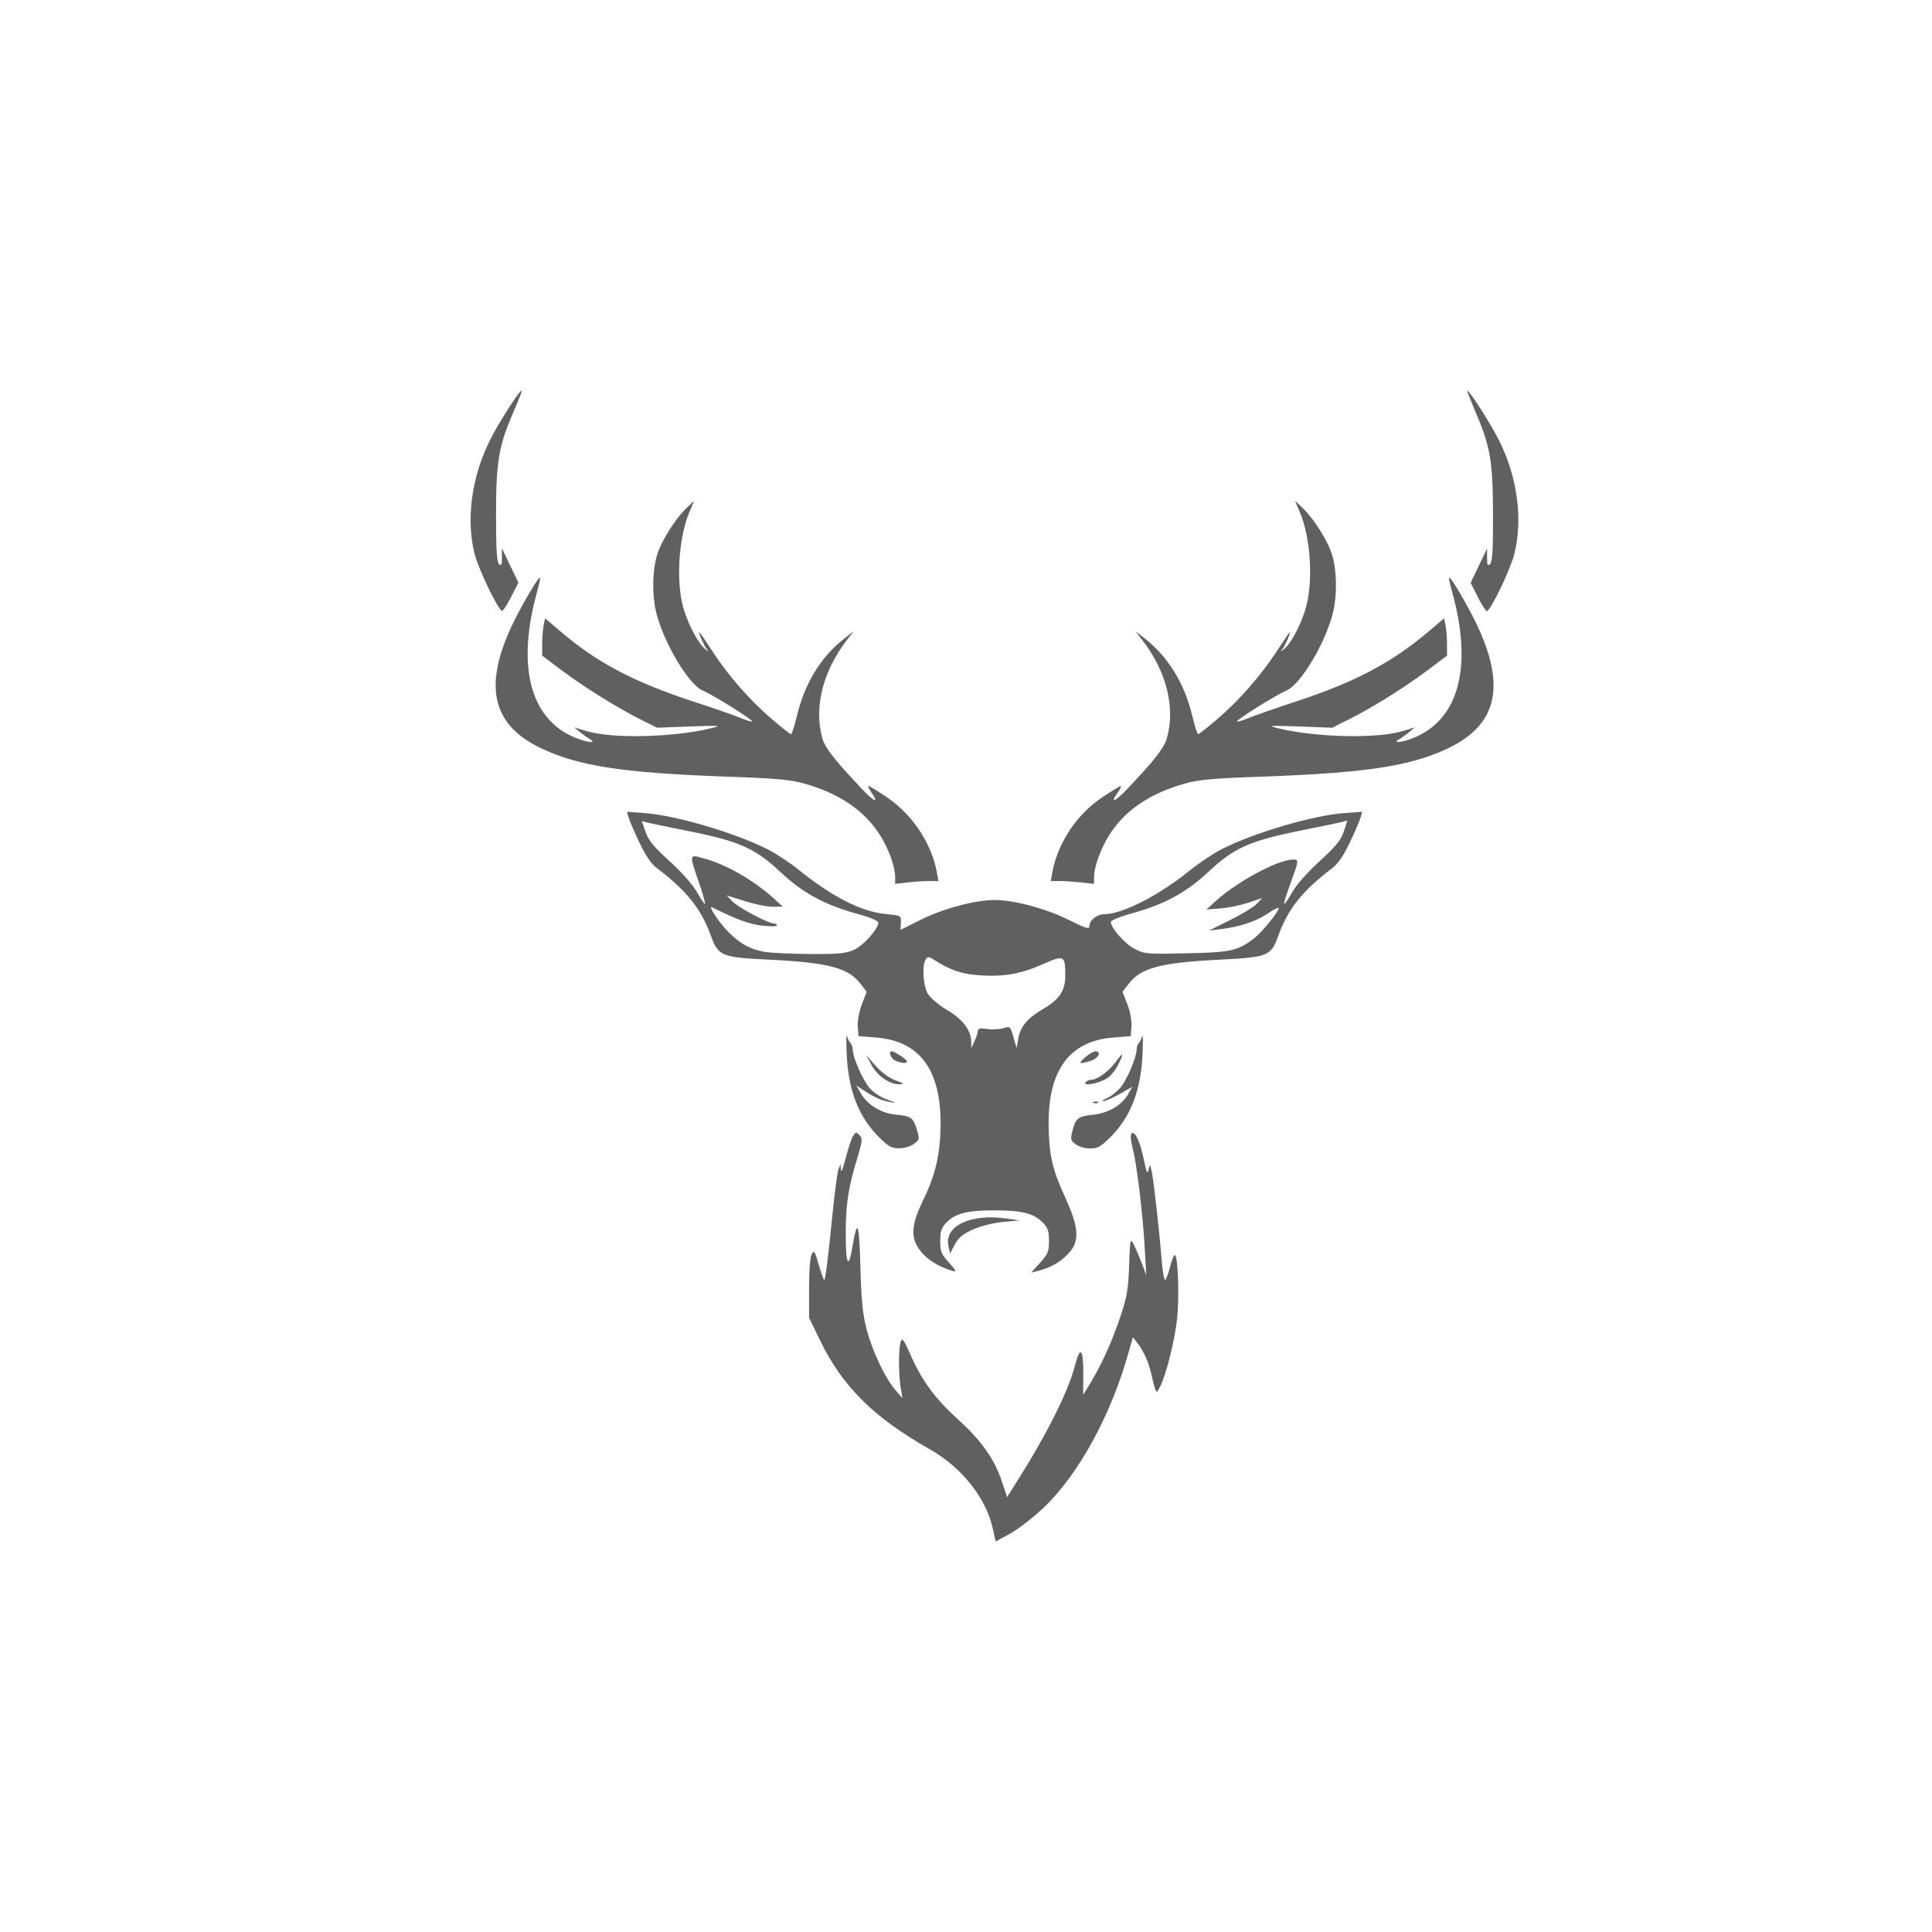 <?xml version="1.0" encoding="UTF-8" standalone="no" ?>
<!DOCTYPE svg PUBLIC "-//W3C//DTD SVG 1.1//EN" "http://www.w3.org/Graphics/SVG/1.1/DTD/svg11.dtd">
<svg xmlns="http://www.w3.org/2000/svg" xmlns:xlink="http://www.w3.org/1999/xlink" version="1.1" width="1080" height="1080" viewBox="0 0 1080 1080" xml:space="preserve">
<desc>Created with Fabric.js 5.2.4</desc>
<defs>
</defs>
<rect x="0" y="0" width="100%" height="100%" fill="transparent"></rect>
<g transform="matrix(1 0 0 1 540 540)" id="6cc151e7-1740-4cb5-a59e-df76bc11cb4f"  >
<rect style="stroke: none; stroke-width: 1; stroke-dasharray: none; stroke-linecap: butt; stroke-dashoffset: 0; stroke-linejoin: miter; stroke-miterlimit: 4; fill: rgb(255,255,255); fill-rule: nonzero; opacity: 1; visibility: hidden;" vector-effect="non-scaling-stroke"  x="-540" y="-540" rx="0" ry="0" width="1080" height="1080" />
</g>
<g transform="matrix(1 0 0 1 540 540)" id="d5fddaa6-d89f-4041-a849-546e3f82fab8"  >
</g>
<g transform="matrix(1 0 0 1 555.47 747.46)"  >
<path style="stroke: none; stroke-width: 1; stroke-dasharray: none; stroke-linecap: butt; stroke-dashoffset: 0; stroke-linejoin: miter; stroke-miterlimit: 4; fill: rgb(96,96,96); fill-rule: nonzero; opacity: 1;" vector-effect="non-scaling-stroke"  transform=" translate(-749.49, -618.26)" d="M 850.7 572.4 C 850.2 572.4 849 575.4 848.1 579 C 847.2 582.6 845.9 585.9 845.4 586.3 C 844.9 586.7 843.9 581.7 843.4 575.4 C 842.2 559.8 838.9 530.3 837.8 525.4 C 836.9 521.4 836.9 521.4 836.1 524.7 C 835.4 527.3 834.9 526.3 833.5 519.4 C 831.5 509.3 828.4 502.6 826.6 504.4 C 825.8 505.2 826.1 508.5 827.3 513.3 C 829.6 522.1 832.9 549.5 834 569.7 L 834.8 583.6 L 832.3 577 C 830.9 573.4 828.9 568.6 827.8 566.5 C 825.9 562.8 825.7 563.3 825.2 578.4 C 824.7 592.1 824 596.1 819.8 608.3 C 815.2 621.9 809.1 635.1 802.6 645.5 L 799.5 650.5 L 799.6 640.2 C 799.7 624.8 798 622.4 795 633.9 C 791.2 648.8 779.1 672.8 761.9 699.9 L 757 707.7 L 754.1 699 C 749.9 686.4 742.8 676.3 729.7 664.4 C 716.7 652.6 709.2 642.4 702.9 627.9 C 699.4 619.9 698.4 618.5 697.6 620.6 C 696.3 623.9 696.2 638.7 697.5 646.4 L 698.5 652.4 L 694.5 647.8 C 688.8 641.1 681.7 626.3 678.5 614 C 676.3 605.7 675.5 598 675 579.1 C 674.3 553.8 673.3 551.3 670.5 568 C 668.3 580.9 666.8 577.7 666.8 560.3 C 666.8 544.2 668.1 535.3 673 519 C 676.2 508.4 676.3 507.2 674.4 505.3 C 672.5 503.4 672.2 503.5 670.6 506.4 C 669.7 508.1 667.9 513.7 666.6 518.8 C 665.3 523.9 664.2 526.6 664.1 524.8 L 663.9 521.5 L 662.7 524.5 C 662 526.2 660.2 540.9 658.6 557.2 C 657 573.5 655.3 586.6 654.8 586.3 C 654.3 586 652.9 582 651.6 577.5 C 649.6 570.3 649.1 569.6 647.8 571.8 C 646.9 573.4 646.3 580.9 646.3 590.9 L 646.3 607.4 L 652.4 620 C 664.9 645.8 682.3 663.1 713.7 680.9 C 731.6 691 745.2 708.1 749 725.3 L 750.6 732.5 L 758.5 728.2 C 762.9 725.8 771.1 719.5 776.8 714.2 L 776.8 714.2 C 796.7 695.6 815.2 661.9 825.1 626.1 L 827.3 618.3 L 829.8 621.5 C 833.4 626.2 836 631.9 837.7 639.3 C 840.3 650.3 840.3 650.2 842.3 646.4 C 845.8 639.8 850.7 620.4 852.1 607.4 C 853.3 594.7 852.5 572.4 850.7 572.4 z" stroke-linecap="round" />
</g>
<g transform="matrix(1 0 0 1 555.99 582.6)"  >
<path style="stroke: none; stroke-width: 1; stroke-dasharray: none; stroke-linecap: butt; stroke-dashoffset: 0; stroke-linejoin: miter; stroke-miterlimit: 4; fill: rgb(96,96,96); fill-rule: nonzero; opacity: 1;" vector-effect="non-scaling-stroke"  transform=" translate(-750, -453.4)" d="M 877.1 345.4 C 872.4 347.8 864 353.4 858.6 357.8 C 841.9 371.3 821.5 381.7 811.7 381.8 C 807.3 381.8 803 385.1 803 388.5 C 803 390.4 801 389.8 791.6 385.1 C 779.1 378.8 760.8 373.9 750 373.9 C 739.2 373.9 720.9 378.8 708.6 385 L 697.4 390.6 L 697.6 386.6 C 697.8 382.6 697.8 382.6 688.8 381.7 C 675.2 380.3 659 372 640.2 356.8 C 635.5 353 627.7 347.9 623 345.5 C 605 336.4 571.9 326.6 554.3 325.3 L 544.5 324.6 L 545.4 327.8 C 545.9 329.5 548.6 335.8 551.4 341.7 C 555 349.3 557.9 353.6 561.5 356.3 C 577.9 368.7 586 379 591.3 393.6 C 595.5 405.3 597.1 406 624.8 407.3 C 657.1 408.9 668.3 411.9 675 420.7 L 678.5 425.2 L 675.8 432.2 C 674.3 436.3 673.3 441.5 673.5 444.6 L 673.9 450 L 683.9 450.8 C 708.3 452.8 720.1 469 719.8 499.9 C 719.6 516.1 717 527.4 710.2 541.4 C 703.6 555 702.9 561.9 707.6 568.8 C 710.9 573.6 715.8 577.2 722.9 580 C 729.3 582.5 729.5 582.1 724.4 576.5 C 720.2 571.9 719.6 570.3 719.6 564.5 C 719.6 558.9 720.2 557.2 723.3 554 C 728.3 549 734.9 547.4 750 547.4 C 765.1 547.4 771.7 549 776.7 554 C 779.8 557.1 780.4 558.9 780.4 564.5 C 780.4 570.4 779.8 571.9 775.4 576.7 L 770.4 582.2 L 774.4 581.2 C 781.1 579.5 786.4 576.6 791.1 571.7 C 797.7 564.9 797.3 557.2 789.3 539.8 C 782.2 524.4 780.4 516.3 780.2 499.5 C 779.9 469 791.9 452.8 816.1 450.8 L 826.1 450 L 826.5 444.6 C 826.7 441.4 825.8 436.2 824.2 432.2 L 821.5 425.2 L 825 420.7 C 831.7 411.9 842.9 408.9 875.2 407.3 C 902.9 405.9 904.6 405.3 908.7 393.6 C 914 378.9 922.1 368.7 938.5 356.3 C 942 353.6 945 349.3 948.6 341.7 C 951.4 335.8 954.1 329.5 954.6 327.8 L 955.5 324.6 L 945.7 325.3 C 928.2 326.5 895.1 336.3 877.1 345.4 z M 671.5 401.7 C 666.8 403.8 663 404.2 646.8 404.1 C 636.2 404 624.9 403.5 621.5 402.9 L 621.5 402.9 C 613.3 401.5 607.9 398.5 601.1 391.7 C 595.9 386.5 589.5 376.7 592.1 378 C 605.8 384.8 612.6 387.3 619.8 388.2 C 624.5 388.8 628.3 388.7 628.3 388.1 C 628.3 387.5 627.5 387 626.5 387 C 623.4 387 606.5 378 603.3 374.6 L 600.2 371.3 L 610.3 374.5 C 615.9 376.3 622.9 377.7 626 377.7 L 631.6 377.6 L 626.3 372.8 C 614.8 362.5 599.6 353.8 586.9 350.5 C 579.2 348.4 579.3 348.2 584.6 363.8 C 586.8 370.2 588.4 375.7 588.1 376 C 587.8 376.3 585.8 373.4 583.6 369.5 C 581.3 365.3 575 358.3 568.3 352.2 C 559.5 344.2 556.5 340.6 554.9 335.9 L 552.8 329.8 L 555.8 330.6 C 557.5 331 567.9 333.2 579 335.4 C 607.2 341 616.3 345.1 630.3 358.3 C 642.9 370.1 655.1 376.7 674.1 381.9 C 680.1 383.5 685 385.6 685 386.5 C 685.1 389.9 676.8 399.3 671.5 401.7 z M 777 434.9 C 768.2 440.1 764.5 444.5 763.2 451.5 L 762.3 456.6 L 760.5 450.5 C 758.8 444.5 758.7 444.4 754.7 445.6 C 752.5 446.3 748.4 446.4 745.7 446 C 742 445.4 740.7 445.7 740.7 447 C 740.7 448 739.8 450.6 738.8 452.7 L 737 456.7 L 736.9 452.6 L 736.9 452.6 C 736.7 446.5 731.8 440.2 723.1 435.2 C 718.9 432.7 714.3 428.8 712.8 426.5 C 710 422 709.3 410.6 711.5 407.1 C 712.6 405.4 713.2 405.4 716.4 407.5 C 725.4 413.3 732.1 415.5 743.1 416.1 C 756.1 416.8 765.5 415 778.1 409.3 C 788.6 404.6 789.5 405.1 789.5 415.6 C 789.7 424.3 786.4 429.5 777 434.9 z M 945.1 335.9 C 943.5 340.6 940.5 344.2 931.7 352.2 C 925 358.3 918.8 365.3 916.4 369.5 C 914.2 373.4 912.2 376.3 911.9 376 C 911.6 375.7 913.2 370.6 915.4 364.6 C 920.1 351.8 920.2 351.3 916.8 351.3 C 908.5 351.3 885.8 363.5 873.7 374.4 L 868.4 379.2 L 876.3 378.6 C 880.7 378.3 887.7 376.8 891.9 375.4 L 899.6 372.8 L 896.6 376 C 894.9 377.8 888.2 381.9 881.7 385.1 L 869.8 391 L 876.4 390.2 C 887.1 388.9 896 385.9 902.3 381.7 C 905.5 379.5 908.4 378 908.7 378.3 C 909.7 379.3 899.6 391.9 895 395.4 C 885.9 402.3 882.1 403.2 857.3 403.7 C 835.4 404.2 833.8 404.1 828.4 401.3 L 828.4 401.3 C 822.9 398.5 815 389.6 815 386.2 C 815 385.3 819.9 383.3 825.9 381.6 C 844.8 376.5 857.1 369.8 869.7 358 C 883.7 344.8 892.8 340.8 921 335.1 C 932.1 332.9 942.6 330.7 944.2 330.3 L 947.2 329.5 L 945.1 335.9 z" stroke-linecap="round" />
</g>
<g transform="matrix(1 0 0 1 549.9 690.65)"  >
<path style="stroke: none; stroke-width: 1; stroke-dasharray: none; stroke-linecap: butt; stroke-dashoffset: 0; stroke-linejoin: miter; stroke-miterlimit: 4; fill: rgb(96,96,96); fill-rule: nonzero; opacity: 1;" vector-effect="non-scaling-stroke"  transform=" translate(-743.92, -561.44)" d="M 737.6 558.2 C 741.9 556.2 748.8 554.5 754.4 553.9 L 763.9 553 L 756.2 551.9 C 736.5 549.1 721.8 556.2 724.2 567.3 L 725.1 571.6 L 727.7 566.6 C 729.7 562.8 732.1 560.7 737.6 558.2 L 737.6 558.2 z" stroke-linecap="round" />
</g>
<g transform="matrix(1 0 0 1 493.33 610.36)"  >
<path style="stroke: none; stroke-width: 1; stroke-dasharray: none; stroke-linecap: butt; stroke-dashoffset: 0; stroke-linejoin: miter; stroke-miterlimit: 4; fill: rgb(96,96,96); fill-rule: nonzero; opacity: 1;" vector-effect="non-scaling-stroke"  transform=" translate(-687.34, -481.16)" d="M 669.4 453.8 C 668.7 453.1 667.9 451.4 667.5 449.9 C 667.1 448.4 667 452.9 667.3 459.8 C 668.2 480.3 673.9 495 685.2 506.3 C 690.7 511.8 692.4 512.7 696.7 512.7 C 699.5 512.7 703.1 511.6 705 510.2 L 705 510.2 C 708 507.9 708.1 507.4 706.6 502.4 C 704.6 495.6 703.2 494.6 694.8 493.9 C 686.6 493.1 679.1 488.6 675.3 482.1 L 672.7 477.6 L 676.6 480.2 C 682.9 484.3 687.1 486.2 691.9 486.9 C 695.5 487.5 695.1 487.2 690.3 485.6 C 686.7 484.4 682.5 481.7 680.2 479.1 C 676.3 474.6 670.7 461.9 670.7 457.4 C 670.6 456.1 670 454.5 669.4 453.8 z" stroke-linecap="round" />
</g>
<g transform="matrix(1 0 0 1 618.82 610.46)"  >
<path style="stroke: none; stroke-width: 1; stroke-dasharray: none; stroke-linecap: butt; stroke-dashoffset: 0; stroke-linejoin: miter; stroke-miterlimit: 4; fill: rgb(96,96,96); fill-rule: nonzero; opacity: 1;" vector-effect="non-scaling-stroke"  transform=" translate(-812.83, -481.26)" d="M 793.6 502.6 C 792.3 507.6 792.4 508.2 795.2 510.4 C 796.9 511.7 800.6 512.8 803.3 512.8 C 807.6 512.8 809.3 511.9 814.8 506.4 L 814.8 506.4 C 826.1 495.1 831.8 480.4 832.7 459.9 C 833 453 832.9 448.5 832.5 450 C 832.1 451.5 831.2 453.2 830.6 453.9 C 829.9 454.6 829.4 456.2 829.4 457.5 C 829.4 461.7 824 474.4 820.4 478.7 C 818.5 481 815.1 483.6 812.9 484.6 C 810.7 485.6 809.7 486.4 810.7 486.4 C 811.7 486.4 815.8 484.6 819.8 482.4 L 827 478.3 L 824.6 482.5 C 821.1 488.6 813.8 492.9 805.5 493.9 C 796.7 494.8 795.4 495.8 793.6 502.6 z" stroke-linecap="round" />
</g>
<g transform="matrix(1 0 0 1 612.39 616.21)"  >
<path style="stroke: none; stroke-width: 1; stroke-dasharray: none; stroke-linecap: butt; stroke-dashoffset: 0; stroke-linejoin: miter; stroke-miterlimit: 4; fill: rgb(96,96,96); fill-rule: nonzero; opacity: 1;" vector-effect="non-scaling-stroke"  transform=" translate(-806.41, -487)" d="M 805.4 486.7 C 804.3 487.1 804.7 487.4 806.2 487.5 C 807.6 487.6 808.4 487.2 807.9 486.8 L 807.9 486.8 C 807.5 486.4 806.3 486.4 805.4 486.7 z" stroke-linecap="round" />
</g>
<g transform="matrix(1 0 0 1 494.41 597.9)"  >
<path style="stroke: none; stroke-width: 1; stroke-dasharray: none; stroke-linecap: butt; stroke-dashoffset: 0; stroke-linejoin: miter; stroke-miterlimit: 4; fill: rgb(96,96,96); fill-rule: nonzero; opacity: 1;" vector-effect="non-scaling-stroke"  transform=" translate(-688.43, -468.7)" d="M 683.6 466.7 L 678.1 460.5 L 681.3 466.3 C 684.7 472.5 691.5 477.1 697.1 476.9 C 699.8 476.8 699.3 476.4 694.8 474.8 L 694.8 474.8 C 691.3 473.6 687 470.5 683.6 466.7 z" stroke-linecap="round" />
</g>
<g transform="matrix(1 0 0 1 616.99 597.89)"  >
<path style="stroke: none; stroke-width: 1; stroke-dasharray: none; stroke-linecap: butt; stroke-dashoffset: 0; stroke-linejoin: miter; stroke-miterlimit: 4; fill: rgb(96,96,96); fill-rule: nonzero; opacity: 1;" vector-effect="non-scaling-stroke"  transform=" translate(-811, -468.7)" d="M 818.9 466.3 C 822.5 459.3 822.1 458.5 817.8 464.3 C 813.7 469.8 807.4 474.4 804 474.4 C 802.8 474.4 801.3 475.1 800.8 475.9 C 799.4 478.2 808.5 476.4 812.8 473.6 C 814.8 472.4 817.5 469.1 818.9 466.3 z" stroke-linecap="round" />
</g>
<g transform="matrix(1 0 0 1 502.24 590.95)"  >
<path style="stroke: none; stroke-width: 1; stroke-dasharray: none; stroke-linecap: butt; stroke-dashoffset: 0; stroke-linejoin: miter; stroke-miterlimit: 4; fill: rgb(96,96,96); fill-rule: nonzero; opacity: 1;" vector-effect="non-scaling-stroke"  transform=" translate(-696.26, -461.75)" d="M 701 464.1 C 701 463.1 694.1 458.5 692.5 458.5 C 690.3 458.5 692.1 462.7 694.7 463.8 C 698.5 465.3 701 465.4 701 464.1 z" stroke-linecap="round" />
</g>
<g transform="matrix(1 0 0 1 609.15 591)"  >
<path style="stroke: none; stroke-width: 1; stroke-dasharray: none; stroke-linecap: butt; stroke-dashoffset: 0; stroke-linejoin: miter; stroke-miterlimit: 4; fill: rgb(96,96,96); fill-rule: nonzero; opacity: 1;" vector-effect="non-scaling-stroke"  transform=" translate(-803.17, -461.8)" d="M 806.3 458.5 C 804.1 458.5 796.3 465 798.4 465.1 C 799.2 465.1 801.7 464.5 804 463.7 L 804 463.7 C 808.3 462.2 809.9 458.5 806.3 458.5 z" stroke-linecap="round" />
</g>
<g transform="matrix(1 0 0 1 400.83 387)"  >
<path style="stroke: none; stroke-width: 1; stroke-dasharray: none; stroke-linecap: butt; stroke-dashoffset: 0; stroke-linejoin: miter; stroke-miterlimit: 4; fill: rgb(96,96,96); fill-rule: nonzero; opacity: 1;" vector-effect="non-scaling-stroke"  transform=" translate(-594.85, -257.8)" d="M 643.9 308.9 C 663.3 314.4 677.2 323.9 685.8 337.4 C 690.7 345 694.4 355.3 694.4 361 L 694.4 364.9 L 701.4 364.1 C 705.2 363.6 710.7 363.3 713.5 363.3 L 713.5 363.3 L 718.6 363.3 L 717.7 358.3 C 715.2 344.5 705.9 327.2 689.4 316.2 C 684.5 312.9 680 310.2 679.5 310.2 C 679 310.2 679.9 312 681.4 314.2 C 685.7 320.3 682.5 318.9 675.9 311.9 C 667.6 303 656 291 653.9 284.1 C 648.8 267 653.7 246.6 667.2 228.9 L 671.3 223.6 L 665.7 228 C 652.7 238.2 643.7 253.1 639.4 271.4 C 638.1 276.8 636.7 281.2 636.2 281.2 C 635.7 281.2 630.8 277.4 625.3 272.6 C 613.3 262.3 601.1 248.5 592.3 234.9 C 588.7 229.4 585.5 224.6 585.1 224.3 C 583.9 223.1 587.4 231.5 589 233.5 C 590.4 235.3 590.3 235.3 588.2 233.6 C 584.6 230.7 579.3 221.1 576.4 211.9 C 571.7 197.1 573.2 171.6 579.5 156.8 L 582.1 150.7 L 577.9 154.7 C 571.4 160.9 563.5 173.5 561.2 181.4 C 558.7 190.1 558.5 203.1 560.7 212.6 C 564.7 229.5 578.8 253.4 586.8 256.8 C 592.6 259.2 615.2 273.4 614.5 274.1 C 614.2 274.4 611.3 273.5 608.1 272.2 C 604.9 270.8 592.8 266.6 581.1 262.8 C 548.5 252.1 527.7 241.2 507.5 223.9 L 498.7 216.4 L 497.9 220.5 C 497.5 222.7 497.1 227.4 497.1 230.9 L 497.1 237.3 L 507.6 245.2 C 520.2 254.7 538.2 265.9 551.5 272.7 L 561.3 277.6 L 579.8 276.9 C 597.1 276.3 597.9 276.3 591.1 278 C 569.7 283.1 535.8 283.8 521.6 279.4 L 515 277.4 L 518.2 280 C 520 281.4 522.3 283.2 523.5 283.8 C 527.4 286 524.3 286.2 518.3 284.2 C 491.4 275.1 482.5 245.7 493.7 203.7 C 496.5 193.2 496.6 192.3 494.4 195.2 C 493 197 489 203.8 485.4 210.3 C 463.3 250.5 466.7 274.8 496.3 289 C 517.2 299 541.9 302.8 599.1 304.9 C 628 305.9 635.9 306.6 643.9 308.9 z" stroke-linecap="round" />
</g>
<g transform="matrix(1 0 0 1 277.39 279.9)"  >
<path style="stroke: none; stroke-width: 1; stroke-dasharray: none; stroke-linecap: butt; stroke-dashoffset: 0; stroke-linejoin: miter; stroke-miterlimit: 4; fill: rgb(96,96,96); fill-rule: nonzero; opacity: 1;" vector-effect="non-scaling-stroke"  transform=" translate(-471.41, -150.7)" d="M 474.7 212.3 C 475.3 212.3 477.6 208.7 479.8 204.4 L 483.8 196.5 L 479.2 186.9 L 474.6 177.3 L 474.6 182.5 C 474.6 186.7 474.3 187.4 472.9 186 C 471.7 184.8 471.3 177.3 471.3 157.6 C 471.4 127.8 472.8 120 481.7 99.5 C 484.2 93.8 486 89.1 485.7 89.1 C 484.3 89.1 472.7 107.2 468 116.7 C 457.6 137.4 454.4 161.4 459.4 180.7 C 461.7 189.4 472.7 212.3 474.7 212.3 z" stroke-linecap="round" />
</g>
<g transform="matrix(1 0 0 1 711.14 387)"  >
<path style="stroke: none; stroke-width: 1; stroke-dasharray: none; stroke-linecap: butt; stroke-dashoffset: 0; stroke-linejoin: miter; stroke-miterlimit: 4; fill: rgb(96,96,96); fill-rule: nonzero; opacity: 1;" vector-effect="non-scaling-stroke"  transform=" translate(-905.15, -257.8)" d="M 1005.6 195.2 C 1003.4 192.3 1003.4 193.1 1006.3 203.7 C 1017.5 245.7 1008.6 275.1 981.7 284.2 C 975.7 286.2 972.6 286 976.5 283.8 C 977.7 283.2 980 281.4 981.8 280 L 985 277.4 L 978.4 279.4 C 964.2 283.8 930.3 283.1 908.9 278 C 902.1 276.4 902.8 276.3 920.2 276.9 L 938.7 277.6 L 948.5 272.7 C 961.8 266 979.8 254.7 992.4 245.2 L 1002.9 237.3 L 1002.9 230.9 C 1002.9 227.4 1002.5 222.7 1002.1 220.5 L 1001.3 216.4 L 992.5 223.9 C 972.2 241.1 951.5 252.1 918.9 262.8 C 907.3 266.6 895.1 270.9 891.9 272.2 C 888.7 273.6 885.8 274.4 885.5 274.1 C 884.8 273.4 907.4 259.2 913.2 256.8 C 921.2 253.4 935.4 229.5 939.3 212.6 C 941.5 203.2 941.3 190.1 938.8 181.4 C 936.5 173.5 928.6 160.9 922.1 154.7 L 917.9 150.7 L 920.5 156.8 C 926.9 171.6 928.3 197.1 923.6 211.9 C 920.7 221.1 915.5 230.7 911.8 233.6 C 909.7 235.3 909.6 235.2 911 233.5 C 912.6 231.5 916.1 223.1 914.9 224.3 C 914.5 224.7 911.3 229.4 907.7 234.9 C 898.8 248.5 886.7 262.3 874.7 272.6 C 869.2 277.3 864.3 281.2 863.8 281.2 C 863.3 281.2 861.9 276.8 860.6 271.4 C 856.3 253.1 847.2 238.2 834.3 228 L 828.7 223.6 L 832.8 228.9 C 846.3 246.5 851.3 267 846.1 284.1 C 844 291.1 832.4 303 824.1 311.9 C 817.5 318.9 814.2 320.3 818.6 314.2 C 820.2 312 821 310.2 820.5 310.2 C 820 310.2 815.6 312.9 810.6 316.2 C 794.1 327.1 784.8 344.4 782.3 358.3 L 781.4 363.3 L 786.5 363.3 L 786.5 363.3 C 789.3 363.3 794.7 363.7 798.6 364.1 L 805.6 364.9 L 805.6 361 C 805.6 355.3 809.4 345 814.2 337.4 C 822.8 323.8 836.7 314.4 856.1 308.9 C 864.1 306.6 872 305.9 900.9 304.9 C 958.1 302.8 982.8 299 1003.7 289 C 1033.3 274.8 1036.7 250.5 1014.6 210.3 C 1011 203.7 1007 196.9 1005.6 195.2 z" stroke-linecap="round" />
</g>
<g transform="matrix(1 0 0 1 834.47 280)"  >
<path style="stroke: none; stroke-width: 1; stroke-dasharray: none; stroke-linecap: butt; stroke-dashoffset: 0; stroke-linejoin: miter; stroke-miterlimit: 4; fill: rgb(96,96,96); fill-rule: nonzero; opacity: 1;" vector-effect="non-scaling-stroke"  transform=" translate(-1028.48, -150.8)" d="M 1031.9 116.8 C 1027.1 107.3 1015.5 89.2 1014.2 89.2 C 1014 89.2 1015.8 93.9 1018.2 99.6 C 1027.1 120.1 1028.5 127.9 1028.6 157.7 C 1028.7 177.4 1028.3 184.9 1027 186.1 C 1025.7 187.4 1025.3 186.7 1025.3 182.6 L 1025.3 177.4 L 1020.7 187 L 1016.1 196.6 L 1020.1 204.5 C 1022.3 208.9 1024.6 212.4 1025.2 212.4 C 1027.1 212.4 1038.2 189.5 1040.4 180.9 C 1045.5 161.4 1042.3 137.5 1031.9 116.8 z" stroke-linecap="round" />
</g>
</svg>